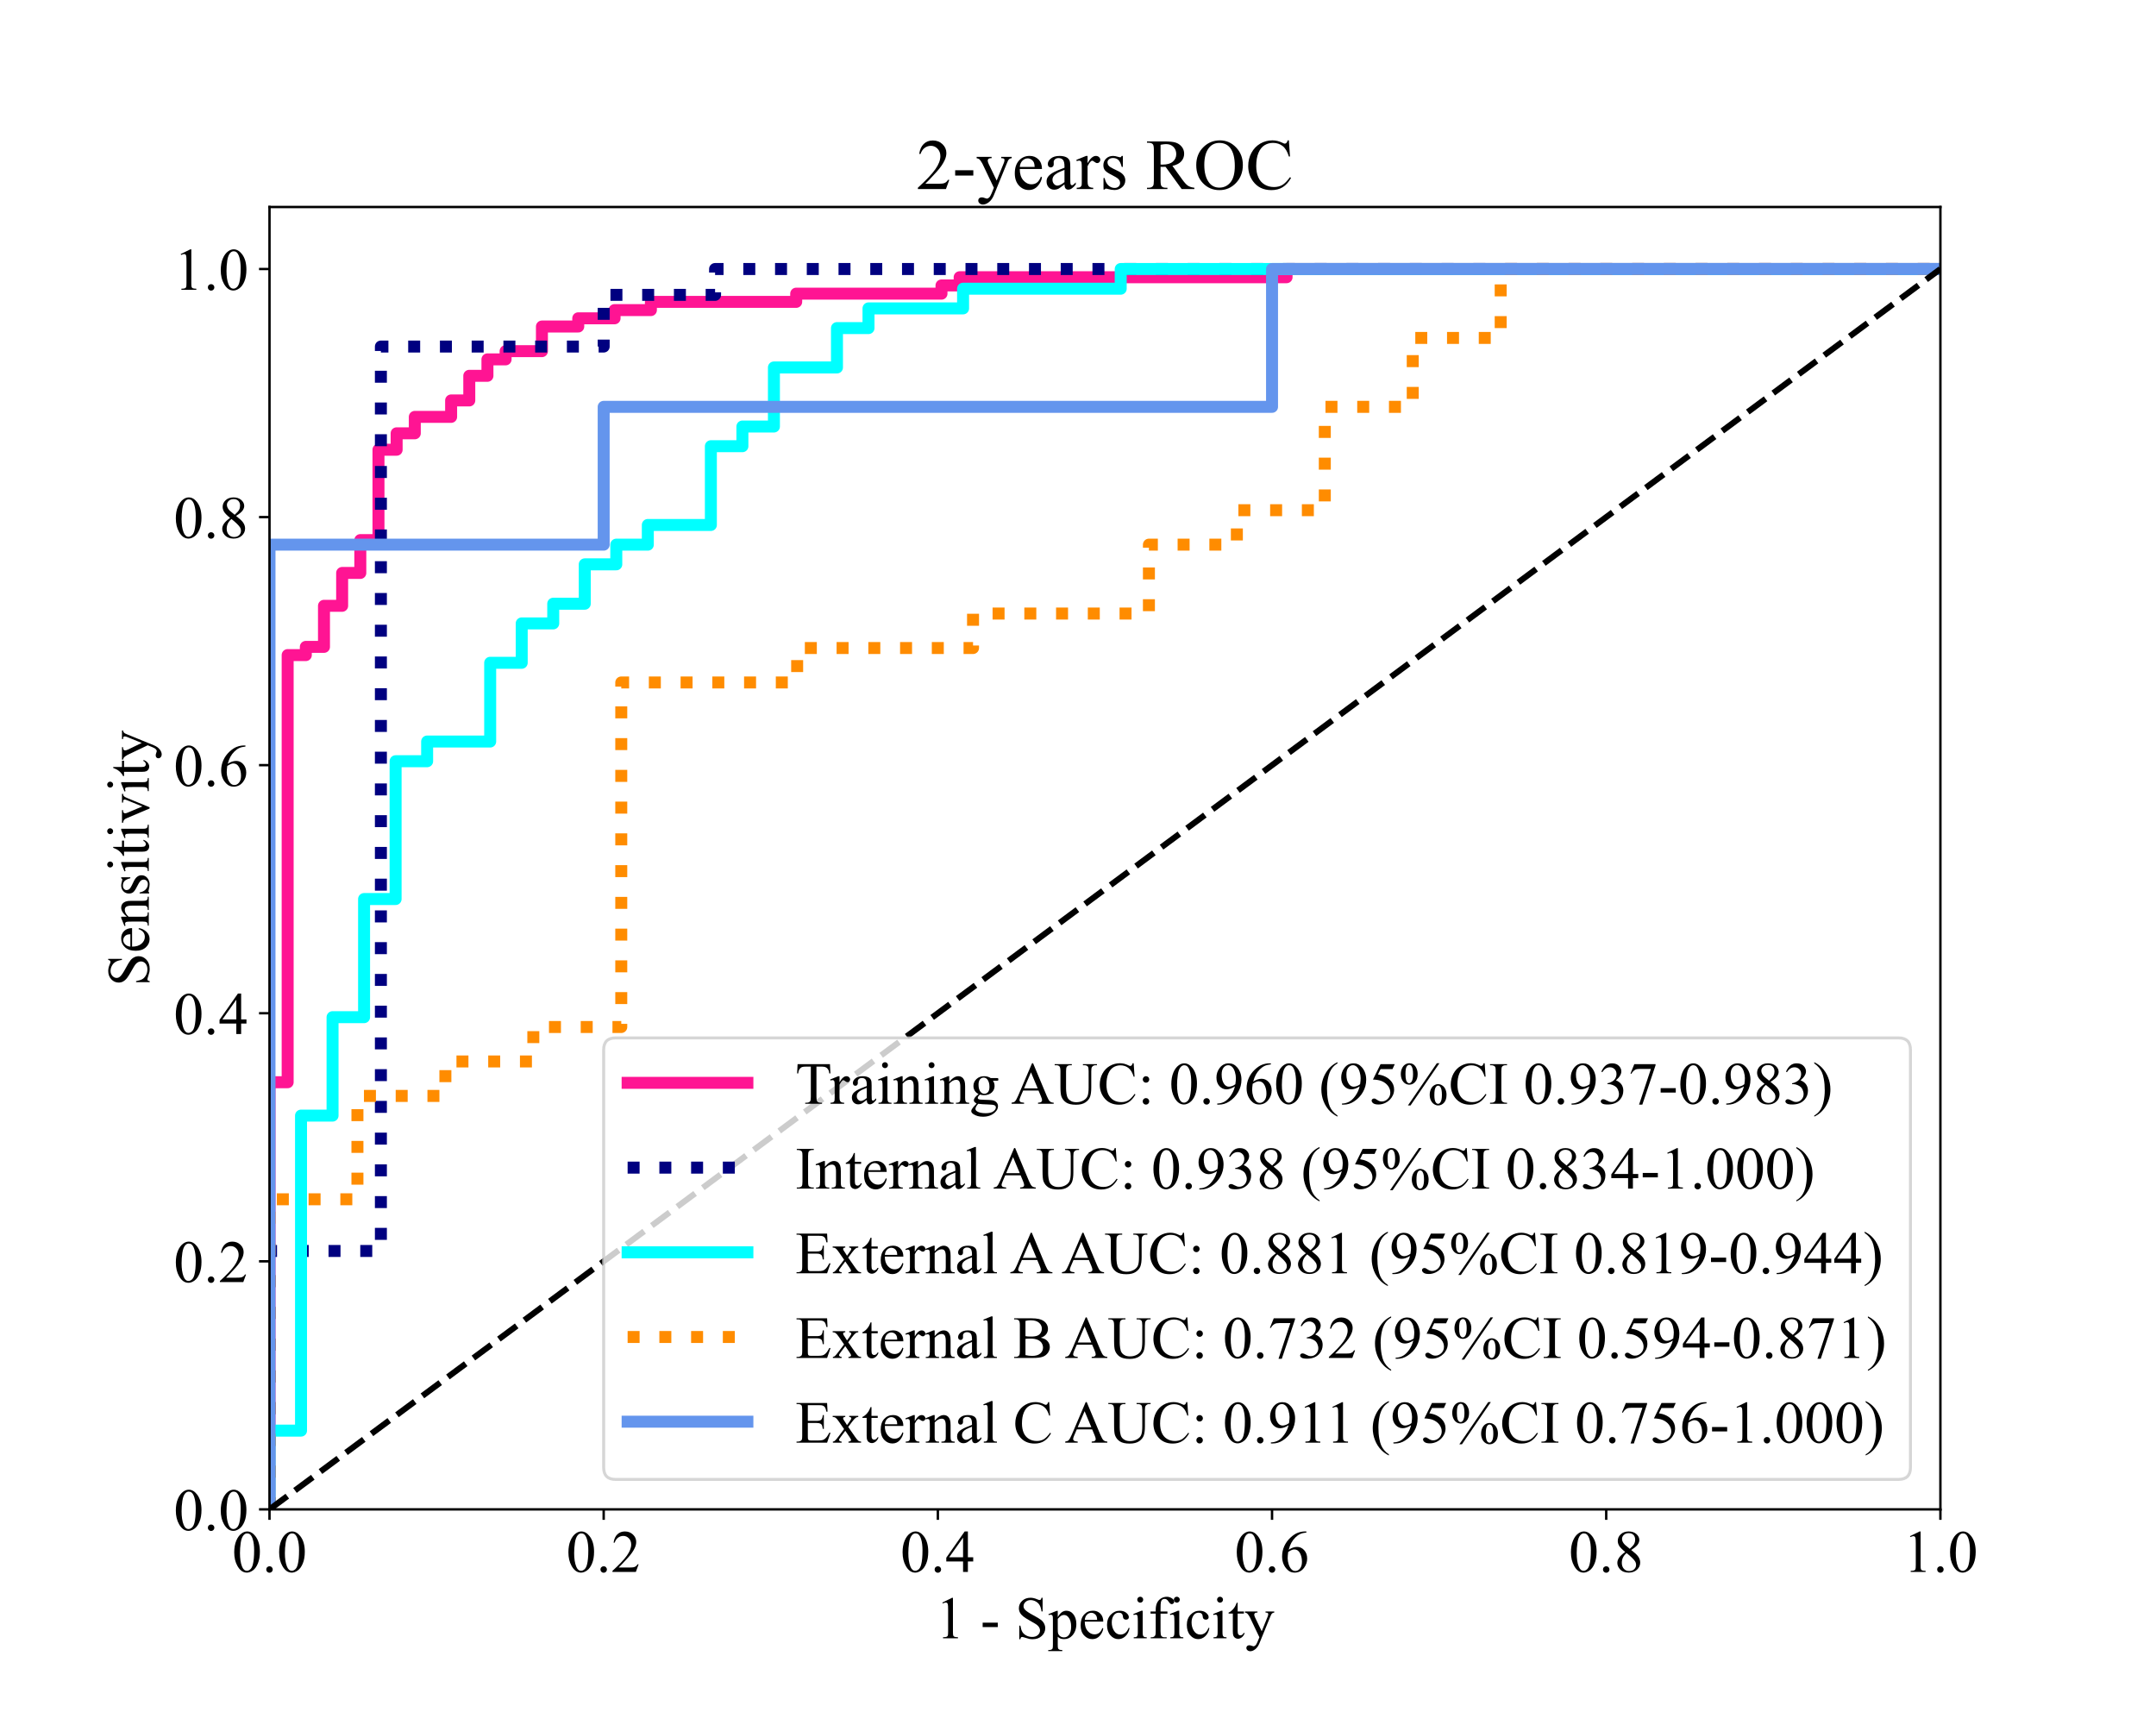 <?xml version="1.0" encoding="utf-8" standalone="no"?>
<!DOCTYPE svg PUBLIC "-//W3C//DTD SVG 1.1//EN"
  "http://www.w3.org/Graphics/SVG/1.1/DTD/svg11.dtd">
<!-- Created with matplotlib (https://matplotlib.org/) -->
<svg height="576pt" version="1.1" viewBox="0 0 720 576" width="720pt" xmlns="http://www.w3.org/2000/svg" xmlns:xlink="http://www.w3.org/1999/xlink">
 <defs>
  <style type="text/css">
*{stroke-linecap:butt;stroke-linejoin:round;}
  </style>
 </defs>
 <g id="figure_1">
  <g id="patch_1">
   <path d="M 0 576 
L 720 576 
L 720 0 
L 0 0 
z
" style="fill:#ffffff;"/>
  </g>
  <g id="axes_1">
   <g id="patch_2">
    <path d="M 90 504 
L 648 504 
L 648 69.12 
L 90 69.12 
z
" style="fill:#ffffff;"/>
   </g>
   <g id="matplotlib.axis_1">
    <g id="xtick_1">
     <g id="line2d_1">
      <defs>
       <path d="M 0 0 
L 0 3.5 
" id="mb5cdd3bfa0" style="stroke:#000000;stroke-width:0.8;"/>
      </defs>
      <g>
       <use style="stroke:#000000;stroke-width:0.8;" x="90" xlink:href="#mb5cdd3bfa0" y="504"/>
      </g>
     </g>
     <g id="text_1">
      <!-- 0.0 -->
      <defs>
       <path d="M 3.609 32.719 
Q 3.609 44.047 7.031 52.219 
Q 10.453 60.406 16.109 64.406 
Q 20.516 67.578 25.203 67.578 
Q 32.812 67.578 38.875 59.812 
Q 46.438 50.203 46.438 33.734 
Q 46.438 22.219 43.109 14.156 
Q 39.797 6.109 34.641 2.469 
Q 29.5 -1.172 24.703 -1.172 
Q 15.234 -1.172 8.938 10.016 
Q 3.609 19.438 3.609 32.719 
z
M 13.188 31.5 
Q 13.188 17.828 16.547 9.188 
Q 19.344 1.906 24.859 1.906 
Q 27.484 1.906 30.312 4.266 
Q 33.156 6.641 34.625 12.203 
Q 36.859 20.609 36.859 35.891 
Q 36.859 47.219 34.516 54.781 
Q 32.766 60.406 29.984 62.75 
Q 27.984 64.359 25.141 64.359 
Q 21.828 64.359 19.234 61.375 
Q 15.719 57.328 14.453 48.625 
Q 13.188 39.938 13.188 31.5 
z
" id="TimesNewRomanPSMT-48"/>
       <path d="M 12.5 9.469 
Q 14.797 9.469 16.359 7.875 
Q 17.922 6.297 17.922 4.047 
Q 17.922 1.812 16.328 0.219 
Q 14.75 -1.375 12.5 -1.375 
Q 10.25 -1.375 8.656 0.219 
Q 7.078 1.812 7.078 4.047 
Q 7.078 6.344 8.656 7.906 
Q 10.25 9.469 12.5 9.469 
z
" id="TimesNewRomanPSMT-46"/>
      </defs>
      <g transform="translate(77.5 524.888)scale(0.2 -0.2)">
       <use xlink:href="#TimesNewRomanPSMT-48"/>
       <use x="50" xlink:href="#TimesNewRomanPSMT-46"/>
       <use x="75" xlink:href="#TimesNewRomanPSMT-48"/>
      </g>
     </g>
    </g>
    <g id="xtick_2">
     <g id="line2d_2">
      <g>
       <use style="stroke:#000000;stroke-width:0.8;" x="201.6" xlink:href="#mb5cdd3bfa0" y="504"/>
      </g>
     </g>
     <g id="text_2">
      <!-- 0.2 -->
      <defs>
       <path d="M 45.844 12.75 
L 41.219 0 
L 2.156 0 
L 2.156 1.812 
Q 19.391 17.531 26.422 27.484 
Q 33.453 37.453 33.453 45.703 
Q 33.453 52 29.594 56.047 
Q 25.734 60.109 20.359 60.109 
Q 15.484 60.109 11.594 57.25 
Q 7.719 54.391 5.859 48.875 
L 4.047 48.875 
Q 5.281 57.906 10.328 62.734 
Q 15.375 67.578 22.953 67.578 
Q 31 67.578 36.391 62.406 
Q 41.797 57.234 41.797 50.203 
Q 41.797 45.172 39.453 40.141 
Q 35.844 32.234 27.734 23.391 
Q 15.578 10.109 12.547 7.375 
L 29.828 7.375 
Q 35.109 7.375 37.234 7.766 
Q 39.359 8.156 41.062 9.344 
Q 42.781 10.547 44.047 12.75 
z
" id="TimesNewRomanPSMT-50"/>
      </defs>
      <g transform="translate(189.1 524.888)scale(0.2 -0.2)">
       <use xlink:href="#TimesNewRomanPSMT-48"/>
       <use x="50" xlink:href="#TimesNewRomanPSMT-46"/>
       <use x="75" xlink:href="#TimesNewRomanPSMT-50"/>
      </g>
     </g>
    </g>
    <g id="xtick_3">
     <g id="line2d_3">
      <g>
       <use style="stroke:#000000;stroke-width:0.8;" x="313.2" xlink:href="#mb5cdd3bfa0" y="504"/>
      </g>
     </g>
     <g id="text_3">
      <!-- 0.4 -->
      <defs>
       <path d="M 46.531 24.422 
L 46.531 17.484 
L 37.641 17.484 
L 37.641 0 
L 29.594 0 
L 29.594 17.484 
L 1.562 17.484 
L 1.562 23.734 
L 32.281 67.578 
L 37.641 67.578 
L 37.641 24.422 
z
M 29.594 24.422 
L 29.594 57.281 
L 6.344 24.422 
z
" id="TimesNewRomanPSMT-52"/>
      </defs>
      <g transform="translate(300.7 524.888)scale(0.2 -0.2)">
       <use xlink:href="#TimesNewRomanPSMT-48"/>
       <use x="50" xlink:href="#TimesNewRomanPSMT-46"/>
       <use x="75" xlink:href="#TimesNewRomanPSMT-52"/>
      </g>
     </g>
    </g>
    <g id="xtick_4">
     <g id="line2d_4">
      <g>
       <use style="stroke:#000000;stroke-width:0.8;" x="424.8" xlink:href="#mb5cdd3bfa0" y="504"/>
      </g>
     </g>
     <g id="text_4">
      <!-- 0.6 -->
      <defs>
       <path d="M 44.828 67.578 
L 44.828 65.766 
Q 38.375 65.141 34.297 63.203 
Q 30.219 61.281 26.234 57.328 
Q 22.266 53.375 19.656 48.516 
Q 17.047 43.656 15.281 36.969 
Q 22.312 41.797 29.391 41.797 
Q 36.188 41.797 41.156 36.328 
Q 46.141 30.859 46.141 22.266 
Q 46.141 13.969 41.109 7.125 
Q 35.062 -1.172 25.094 -1.172 
Q 18.312 -1.172 13.578 3.328 
Q 4.297 12.062 4.297 25.984 
Q 4.297 34.859 7.859 42.859 
Q 11.422 50.875 18.031 57.078 
Q 24.656 63.281 30.703 65.422 
Q 36.766 67.578 42 67.578 
z
M 14.453 33.406 
Q 13.578 26.812 13.578 22.75 
Q 13.578 18.062 15.312 12.562 
Q 17.047 7.078 20.453 3.859 
Q 22.953 1.562 26.516 1.562 
Q 30.766 1.562 34.109 5.562 
Q 37.453 9.578 37.453 17 
Q 37.453 25.344 34.125 31.438 
Q 30.812 37.547 24.703 37.547 
Q 22.859 37.547 20.734 36.766 
Q 18.609 35.984 14.453 33.406 
z
" id="TimesNewRomanPSMT-54"/>
      </defs>
      <g transform="translate(412.3 524.888)scale(0.2 -0.2)">
       <use xlink:href="#TimesNewRomanPSMT-48"/>
       <use x="50" xlink:href="#TimesNewRomanPSMT-46"/>
       <use x="75" xlink:href="#TimesNewRomanPSMT-54"/>
      </g>
     </g>
    </g>
    <g id="xtick_5">
     <g id="line2d_5">
      <g>
       <use style="stroke:#000000;stroke-width:0.8;" x="536.4" xlink:href="#mb5cdd3bfa0" y="504"/>
      </g>
     </g>
     <g id="text_5">
      <!-- 0.8 -->
      <defs>
       <path d="M 19.188 33.344 
Q 11.328 39.797 9.047 43.703 
Q 6.781 47.609 6.781 51.812 
Q 6.781 58.25 11.766 62.906 
Q 16.75 67.578 25 67.578 
Q 33.016 67.578 37.891 63.234 
Q 42.781 58.891 42.781 53.328 
Q 42.781 49.609 40.141 45.75 
Q 37.5 41.891 29.156 36.672 
Q 37.75 30.031 40.531 26.219 
Q 44.234 21.234 44.234 15.719 
Q 44.234 8.734 38.906 3.781 
Q 33.594 -1.172 24.953 -1.172 
Q 15.531 -1.172 10.25 4.734 
Q 6.062 9.469 6.062 15.094 
Q 6.062 19.484 9.016 23.797 
Q 11.969 28.125 19.188 33.344 
z
M 26.859 38.578 
Q 32.719 43.844 34.281 46.891 
Q 35.844 49.953 35.844 53.812 
Q 35.844 58.938 32.953 61.844 
Q 30.078 64.75 25.094 64.75 
Q 20.125 64.75 17 61.859 
Q 13.875 58.984 13.875 55.125 
Q 13.875 52.594 15.156 50.047 
Q 16.453 47.516 18.844 45.219 
z
M 21.484 31.5 
Q 17.438 28.078 15.484 24.047 
Q 13.531 20.016 13.531 15.328 
Q 13.531 9.031 16.969 5.25 
Q 20.406 1.469 25.734 1.469 
Q 31 1.469 34.172 4.438 
Q 37.359 7.422 37.359 11.672 
Q 37.359 15.188 35.5 17.969 
Q 32.031 23.141 21.484 31.5 
z
" id="TimesNewRomanPSMT-56"/>
      </defs>
      <g transform="translate(523.9 524.888)scale(0.2 -0.2)">
       <use xlink:href="#TimesNewRomanPSMT-48"/>
       <use x="50" xlink:href="#TimesNewRomanPSMT-46"/>
       <use x="75" xlink:href="#TimesNewRomanPSMT-56"/>
      </g>
     </g>
    </g>
    <g id="xtick_6">
     <g id="line2d_6">
      <g>
       <use style="stroke:#000000;stroke-width:0.8;" x="648" xlink:href="#mb5cdd3bfa0" y="504"/>
      </g>
     </g>
     <g id="text_6">
      <!-- 1.0 -->
      <defs>
       <path d="M 11.719 59.719 
L 27.828 67.578 
L 29.438 67.578 
L 29.438 11.672 
Q 29.438 6.109 29.906 4.734 
Q 30.375 3.375 31.828 2.641 
Q 33.297 1.906 37.797 1.812 
L 37.797 0 
L 12.891 0 
L 12.891 1.812 
Q 17.578 1.906 18.938 2.609 
Q 20.312 3.328 20.844 4.516 
Q 21.391 5.719 21.391 11.672 
L 21.391 47.406 
Q 21.391 54.641 20.906 56.688 
Q 20.562 58.25 19.656 58.984 
Q 18.75 59.719 17.484 59.719 
Q 15.672 59.719 12.453 58.203 
z
" id="TimesNewRomanPSMT-49"/>
      </defs>
      <g transform="translate(635.5 524.888)scale(0.2 -0.2)">
       <use xlink:href="#TimesNewRomanPSMT-49"/>
       <use x="50" xlink:href="#TimesNewRomanPSMT-46"/>
       <use x="75" xlink:href="#TimesNewRomanPSMT-48"/>
      </g>
     </g>
    </g>
    <g id="text_7">
     <!-- 1 - Specificity -->
     <defs>
      <path id="TimesNewRomanPSMT-32"/>
      <path d="M 4.047 26.125 
L 29.297 26.125 
L 29.297 18.75 
L 4.047 18.75 
z
" id="TimesNewRomanPSMT-45"/>
      <path d="M 45.844 67.719 
L 45.844 44.828 
L 44.047 44.828 
Q 43.172 51.422 40.891 55.328 
Q 38.625 59.234 34.422 61.516 
Q 30.219 63.812 25.734 63.812 
Q 20.656 63.812 17.328 60.719 
Q 14.016 57.625 14.016 53.656 
Q 14.016 50.641 16.109 48.141 
Q 19.141 44.484 30.516 38.375 
Q 39.797 33.406 43.188 30.734 
Q 46.578 28.078 48.406 24.453 
Q 50.25 20.844 50.25 16.891 
Q 50.25 9.375 44.406 3.922 
Q 38.578 -1.516 29.391 -1.516 
Q 26.516 -1.516 23.969 -1.078 
Q 22.469 -0.828 17.703 0.703 
Q 12.938 2.25 11.672 2.25 
Q 10.453 2.25 9.734 1.516 
Q 9.031 0.781 8.688 -1.516 
L 6.891 -1.516 
L 6.891 21.188 
L 8.688 21.188 
Q 9.969 14.062 12.109 10.516 
Q 14.266 6.984 18.672 4.641 
Q 23.094 2.297 28.375 2.297 
Q 34.469 2.297 38 5.516 
Q 41.547 8.734 41.547 13.141 
Q 41.547 15.578 40.203 18.062 
Q 38.875 20.562 36.031 22.703 
Q 34.125 24.172 25.625 28.922 
Q 17.141 33.688 13.547 36.516 
Q 9.969 39.359 8.109 42.766 
Q 6.25 46.188 6.25 50.297 
Q 6.25 57.422 11.719 62.562 
Q 17.188 67.719 25.641 67.719 
Q 30.906 67.719 36.812 65.141 
Q 39.547 63.922 40.672 63.922 
Q 41.938 63.922 42.75 64.672 
Q 43.562 65.438 44.047 67.719 
z
" id="TimesNewRomanPSMT-83"/>
      <path d="M -0.094 40.281 
L 13.672 45.844 
L 15.531 45.844 
L 15.531 35.406 
Q 19 41.312 22.484 43.672 
Q 25.984 46.047 29.828 46.047 
Q 36.578 46.047 41.062 40.766 
Q 46.578 34.328 46.578 23.969 
Q 46.578 12.406 39.938 4.828 
Q 34.469 -1.375 26.172 -1.375 
Q 22.562 -1.375 19.922 -0.344 
Q 17.969 0.391 15.531 2.594 
L 15.531 -11.031 
Q 15.531 -15.625 16.094 -16.859 
Q 16.656 -18.109 18.047 -18.844 
Q 19.438 -19.578 23.094 -19.578 
L 23.094 -21.391 
L -0.344 -21.391 
L -0.344 -19.578 
L 0.875 -19.578 
Q 3.562 -19.625 5.469 -18.562 
Q 6.391 -18.016 6.906 -16.812 
Q 7.422 -15.625 7.422 -10.75 
L 7.422 31.547 
Q 7.422 35.891 7.031 37.062 
Q 6.641 38.234 5.781 38.812 
Q 4.938 39.406 3.469 39.406 
Q 2.297 39.406 0.484 38.719 
z
M 15.531 32.516 
L 15.531 15.828 
Q 15.531 10.406 15.969 8.688 
Q 16.656 5.859 19.312 3.703 
Q 21.969 1.562 26.031 1.562 
Q 30.906 1.562 33.938 5.375 
Q 37.891 10.359 37.891 19.391 
Q 37.891 29.641 33.406 35.156 
Q 30.281 38.969 25.984 38.969 
Q 23.641 38.969 21.344 37.797 
Q 19.578 36.922 15.531 32.516 
z
" id="TimesNewRomanPSMT-112"/>
      <path d="M 10.641 27.875 
Q 10.594 17.922 15.484 12.25 
Q 20.359 6.594 26.953 6.594 
Q 31.344 6.594 34.594 9 
Q 37.844 11.422 40.047 17.281 
L 41.547 16.312 
Q 40.531 9.625 35.594 4.125 
Q 30.672 -1.375 23.25 -1.375 
Q 15.188 -1.375 9.453 4.906 
Q 3.719 11.188 3.719 21.781 
Q 3.719 33.25 9.594 39.672 
Q 15.484 46.094 24.359 46.094 
Q 31.891 46.094 36.719 41.141 
Q 41.547 36.188 41.547 27.875 
z
M 10.641 30.719 
L 31.344 30.719 
Q 31.109 35.016 30.328 36.766 
Q 29.109 39.5 26.688 41.062 
Q 24.266 42.625 21.625 42.625 
Q 17.578 42.625 14.375 39.469 
Q 11.188 36.328 10.641 30.719 
z
" id="TimesNewRomanPSMT-101"/>
      <path d="M 41.109 17 
Q 39.312 8.156 34.031 3.391 
Q 28.766 -1.375 22.359 -1.375 
Q 14.75 -1.375 9.078 5.016 
Q 3.422 11.422 3.422 22.312 
Q 3.422 32.859 9.688 39.453 
Q 15.969 46.047 24.75 46.047 
Q 31.344 46.047 35.594 42.547 
Q 39.844 39.062 39.844 35.297 
Q 39.844 33.453 38.641 32.297 
Q 37.453 31.156 35.297 31.156 
Q 32.422 31.156 30.953 33.016 
Q 30.125 34.031 29.859 36.906 
Q 29.594 39.797 27.875 41.312 
Q 26.172 42.781 23.141 42.781 
Q 18.266 42.781 15.281 39.156 
Q 11.328 34.375 11.328 26.516 
Q 11.328 18.5 15.25 12.375 
Q 19.188 6.25 25.875 6.25 
Q 30.672 6.25 34.469 9.516 
Q 37.156 11.766 39.703 17.672 
z
" id="TimesNewRomanPSMT-99"/>
      <path d="M 14.5 69.438 
Q 16.547 69.438 17.984 67.984 
Q 19.438 66.547 19.438 64.5 
Q 19.438 62.453 17.984 60.984 
Q 16.547 59.516 14.5 59.516 
Q 12.453 59.516 10.984 60.984 
Q 9.516 62.453 9.516 64.5 
Q 9.516 66.547 10.953 67.984 
Q 12.406 69.438 14.5 69.438 
z
M 18.562 46.047 
L 18.562 10.109 
Q 18.562 5.906 19.172 4.516 
Q 19.781 3.125 20.969 2.438 
Q 22.172 1.766 25.344 1.766 
L 25.344 0 
L 3.609 0 
L 3.609 1.766 
Q 6.891 1.766 8 2.391 
Q 9.125 3.031 9.781 4.484 
Q 10.453 5.953 10.453 10.109 
L 10.453 27.344 
Q 10.453 34.625 10.016 36.766 
Q 9.672 38.328 8.938 38.938 
Q 8.203 39.547 6.938 39.547 
Q 5.562 39.547 3.609 38.812 
L 2.938 40.578 
L 16.406 46.047 
z
" id="TimesNewRomanPSMT-105"/>
      <path d="M 20.609 41.219 
L 20.609 11.812 
Q 20.609 5.562 21.969 3.906 
Q 23.781 1.766 26.812 1.766 
L 30.859 1.766 
L 30.859 0 
L 4.156 0 
L 4.156 1.766 
L 6.156 1.766 
Q 8.109 1.766 9.719 2.734 
Q 11.328 3.719 11.938 5.375 
Q 12.547 7.031 12.547 11.812 
L 12.547 41.219 
L 3.859 41.219 
L 3.859 44.734 
L 12.547 44.734 
L 12.547 47.656 
Q 12.547 54.344 14.688 58.984 
Q 16.844 63.625 21.266 66.484 
Q 25.688 69.344 31.203 69.344 
Q 36.328 69.344 40.625 66.016 
Q 43.453 63.812 43.453 61.078 
Q 43.453 59.625 42.188 58.328 
Q 40.922 57.031 39.453 57.031 
Q 38.328 57.031 37.078 57.828 
Q 35.844 58.641 34.031 61.297 
Q 32.234 63.969 30.719 64.891 
Q 29.203 65.828 27.344 65.828 
Q 25.094 65.828 23.531 64.625 
Q 21.969 63.422 21.281 60.906 
Q 20.609 58.406 20.609 47.953 
L 20.609 44.734 
L 32.125 44.734 
L 32.125 41.219 
z
" id="TimesNewRomanPSMT-102"/>
      <path d="M 16.109 59.422 
L 16.109 44.734 
L 26.562 44.734 
L 26.562 41.312 
L 16.109 41.312 
L 16.109 12.312 
Q 16.109 7.953 17.359 6.438 
Q 18.609 4.938 20.562 4.938 
Q 22.172 4.938 23.688 5.938 
Q 25.203 6.938 26.031 8.891 
L 27.938 8.891 
Q 26.219 4.109 23.094 1.688 
Q 19.969 -0.734 16.656 -0.734 
Q 14.406 -0.734 12.25 0.516 
Q 10.109 1.766 9.078 4.078 
Q 8.062 6.391 8.062 11.234 
L 8.062 41.312 
L 0.984 41.312 
L 0.984 42.922 
Q 3.656 44 6.469 46.562 
Q 9.281 49.125 11.469 52.641 
Q 12.594 54.5 14.594 59.422 
z
" id="TimesNewRomanPSMT-116"/>
      <path d="M 0.594 44.734 
L 21.438 44.734 
L 21.438 42.922 
L 20.406 42.922 
Q 18.219 42.922 17.109 41.969 
Q 16.016 41.016 16.016 39.594 
Q 16.016 37.703 17.625 34.328 
L 28.516 11.766 
L 38.531 36.469 
Q 39.359 38.484 39.359 40.438 
Q 39.359 41.312 39.016 41.75 
Q 38.625 42.281 37.797 42.594 
Q 36.969 42.922 34.859 42.922 
L 34.859 44.734 
L 49.422 44.734 
L 49.422 42.922 
Q 47.609 42.719 46.625 42.125 
Q 45.656 41.547 44.484 39.938 
Q 44.047 39.266 42.828 36.188 
L 24.609 -8.453 
Q 21.969 -14.938 17.688 -18.25 
Q 13.422 -21.578 9.469 -21.578 
Q 6.594 -21.578 4.734 -19.922 
Q 2.875 -18.266 2.875 -16.109 
Q 2.875 -14.062 4.219 -12.812 
Q 5.562 -11.578 7.906 -11.578 
Q 9.516 -11.578 12.312 -12.641 
Q 14.266 -13.375 14.75 -13.375 
Q 16.219 -13.375 17.938 -11.859 
Q 19.672 -10.359 21.438 -6 
L 24.609 1.766 
L 8.547 35.5 
Q 7.812 37.016 6.203 39.266 
Q 4.984 40.969 4.203 41.547 
Q 3.078 42.328 0.594 42.922 
z
" id="TimesNewRomanPSMT-121"/>
     </defs>
     <g transform="translate(312.35 547.053)scale(0.2 -0.2)">
      <use xlink:href="#TimesNewRomanPSMT-49"/>
      <use x="50" xlink:href="#TimesNewRomanPSMT-32"/>
      <use x="75" xlink:href="#TimesNewRomanPSMT-45"/>
      <use x="108.301" xlink:href="#TimesNewRomanPSMT-32"/>
      <use x="133.301" xlink:href="#TimesNewRomanPSMT-83"/>
      <use x="188.916" xlink:href="#TimesNewRomanPSMT-112"/>
      <use x="238.916" xlink:href="#TimesNewRomanPSMT-101"/>
      <use x="283.301" xlink:href="#TimesNewRomanPSMT-99"/>
      <use x="327.686" xlink:href="#TimesNewRomanPSMT-105"/>
      <use x="355.469" xlink:href="#TimesNewRomanPSMT-102"/>
      <use x="388.77" xlink:href="#TimesNewRomanPSMT-105"/>
      <use x="416.553" xlink:href="#TimesNewRomanPSMT-99"/>
      <use x="460.938" xlink:href="#TimesNewRomanPSMT-105"/>
      <use x="488.721" xlink:href="#TimesNewRomanPSMT-116"/>
      <use x="516.504" xlink:href="#TimesNewRomanPSMT-121"/>
     </g>
    </g>
   </g>
   <g id="matplotlib.axis_2">
    <g id="ytick_1">
     <g id="line2d_7">
      <defs>
       <path d="M 0 0 
L -3.5 0 
" id="mc21bb4d7e5" style="stroke:#000000;stroke-width:0.8;"/>
      </defs>
      <g>
       <use style="stroke:#000000;stroke-width:0.8;" x="90" xlink:href="#mc21bb4d7e5" y="504"/>
      </g>
     </g>
     <g id="text_8">
      <!-- 0.0 -->
      <g transform="translate(58 510.944)scale(0.2 -0.2)">
       <use xlink:href="#TimesNewRomanPSMT-48"/>
       <use x="50" xlink:href="#TimesNewRomanPSMT-46"/>
       <use x="75" xlink:href="#TimesNewRomanPSMT-48"/>
      </g>
     </g>
    </g>
    <g id="ytick_2">
     <g id="line2d_8">
      <g>
       <use style="stroke:#000000;stroke-width:0.8;" x="90" xlink:href="#mc21bb4d7e5" y="421.166"/>
      </g>
     </g>
     <g id="text_9">
      <!-- 0.2 -->
      <g transform="translate(58 428.109)scale(0.2 -0.2)">
       <use xlink:href="#TimesNewRomanPSMT-48"/>
       <use x="50" xlink:href="#TimesNewRomanPSMT-46"/>
       <use x="75" xlink:href="#TimesNewRomanPSMT-50"/>
      </g>
     </g>
    </g>
    <g id="ytick_3">
     <g id="line2d_9">
      <g>
       <use style="stroke:#000000;stroke-width:0.8;" x="90" xlink:href="#mc21bb4d7e5" y="338.331"/>
      </g>
     </g>
     <g id="text_10">
      <!-- 0.4 -->
      <g transform="translate(58 345.275)scale(0.2 -0.2)">
       <use xlink:href="#TimesNewRomanPSMT-48"/>
       <use x="50" xlink:href="#TimesNewRomanPSMT-46"/>
       <use x="75" xlink:href="#TimesNewRomanPSMT-52"/>
      </g>
     </g>
    </g>
    <g id="ytick_4">
     <g id="line2d_10">
      <g>
       <use style="stroke:#000000;stroke-width:0.8;" x="90" xlink:href="#mc21bb4d7e5" y="255.497"/>
      </g>
     </g>
     <g id="text_11">
      <!-- 0.6 -->
      <g transform="translate(58 262.441)scale(0.2 -0.2)">
       <use xlink:href="#TimesNewRomanPSMT-48"/>
       <use x="50" xlink:href="#TimesNewRomanPSMT-46"/>
       <use x="75" xlink:href="#TimesNewRomanPSMT-54"/>
      </g>
     </g>
    </g>
    <g id="ytick_5">
     <g id="line2d_11">
      <g>
       <use style="stroke:#000000;stroke-width:0.8;" x="90" xlink:href="#mc21bb4d7e5" y="172.663"/>
      </g>
     </g>
     <g id="text_12">
      <!-- 0.8 -->
      <g transform="translate(58 179.607)scale(0.2 -0.2)">
       <use xlink:href="#TimesNewRomanPSMT-48"/>
       <use x="50" xlink:href="#TimesNewRomanPSMT-46"/>
       <use x="75" xlink:href="#TimesNewRomanPSMT-56"/>
      </g>
     </g>
    </g>
    <g id="ytick_6">
     <g id="line2d_12">
      <g>
       <use style="stroke:#000000;stroke-width:0.8;" x="90" xlink:href="#mc21bb4d7e5" y="89.829"/>
      </g>
     </g>
     <g id="text_13">
      <!-- 1.0 -->
      <g transform="translate(58 96.772)scale(0.2 -0.2)">
       <use xlink:href="#TimesNewRomanPSMT-49"/>
       <use x="50" xlink:href="#TimesNewRomanPSMT-46"/>
       <use x="75" xlink:href="#TimesNewRomanPSMT-48"/>
      </g>
     </g>
    </g>
    <g id="text_14">
     <!-- Sensitivity -->
     <defs>
      <path d="M 16.156 36.578 
Q 24.031 46.047 31.156 46.047 
Q 34.812 46.047 37.453 44.219 
Q 40.094 42.391 41.656 38.188 
Q 42.719 35.25 42.719 29.203 
L 42.719 10.109 
Q 42.719 5.859 43.406 4.344 
Q 43.953 3.125 45.141 2.438 
Q 46.344 1.766 49.562 1.766 
L 49.562 0 
L 27.438 0 
L 27.438 1.766 
L 28.375 1.766 
Q 31.5 1.766 32.734 2.703 
Q 33.984 3.656 34.469 5.516 
Q 34.672 6.25 34.672 10.109 
L 34.672 28.422 
Q 34.672 34.516 33.078 37.281 
Q 31.5 40.047 27.734 40.047 
Q 21.922 40.047 16.156 33.688 
L 16.156 10.109 
Q 16.156 5.562 16.703 4.5 
Q 17.391 3.078 18.578 2.422 
Q 19.781 1.766 23.438 1.766 
L 23.438 0 
L 1.312 0 
L 1.312 1.766 
L 2.297 1.766 
Q 5.719 1.766 6.906 3.484 
Q 8.109 5.219 8.109 10.109 
L 8.109 26.703 
Q 8.109 34.766 7.734 36.516 
Q 7.375 38.281 6.609 38.906 
Q 5.859 39.547 4.594 39.547 
Q 3.219 39.547 1.312 38.812 
L 0.594 40.578 
L 14.062 46.047 
L 16.156 46.047 
z
" id="TimesNewRomanPSMT-110"/>
      <path d="M 32.031 46.047 
L 32.031 30.812 
L 30.422 30.812 
Q 28.562 37.984 25.656 40.578 
Q 22.75 43.172 18.266 43.172 
Q 14.844 43.172 12.734 41.359 
Q 10.641 39.547 10.641 37.359 
Q 10.641 34.625 12.203 32.672 
Q 13.719 30.672 18.359 28.422 
L 25.484 24.953 
Q 35.406 20.125 35.406 12.203 
Q 35.406 6.109 30.781 2.359 
Q 26.172 -1.375 20.453 -1.375 
Q 16.359 -1.375 11.078 0.094 
Q 9.469 0.594 8.453 0.594 
Q 7.328 0.594 6.688 -0.688 
L 5.078 -0.688 
L 5.078 15.281 
L 6.688 15.281 
Q 8.062 8.453 11.906 4.984 
Q 15.766 1.516 20.562 1.516 
Q 23.922 1.516 26.047 3.484 
Q 28.172 5.469 28.172 8.25 
Q 28.172 11.625 25.797 13.922 
Q 23.438 16.219 16.359 19.734 
Q 9.281 23.25 7.078 26.078 
Q 4.891 28.859 4.891 33.109 
Q 4.891 38.625 8.672 42.328 
Q 12.453 46.047 18.453 46.047 
Q 21.094 46.047 24.859 44.922 
Q 27.344 44.188 28.172 44.188 
Q 28.953 44.188 29.391 44.531 
Q 29.828 44.875 30.422 46.047 
z
" id="TimesNewRomanPSMT-115"/>
      <path d="M 0.828 44.734 
L 21.875 44.734 
L 21.875 42.922 
L 20.516 42.922 
Q 18.609 42.922 17.609 41.984 
Q 16.609 41.062 16.609 39.5 
Q 16.609 37.797 17.625 35.453 
L 28.031 10.75 
L 38.484 36.375 
Q 39.594 39.109 39.594 40.531 
Q 39.594 41.219 39.203 41.656 
Q 38.672 42.391 37.844 42.656 
Q 37.016 42.922 34.469 42.922 
L 34.469 44.734 
L 49.078 44.734 
L 49.078 42.922 
Q 46.531 42.719 45.562 41.891 
Q 43.844 40.438 42.484 37.016 
L 26.609 -1.375 
L 24.609 -1.375 
L 8.641 36.375 
Q 7.562 39.016 6.578 40.156 
Q 5.609 41.312 4.109 42.094 
Q 3.266 42.531 0.828 42.922 
z
" id="TimesNewRomanPSMT-118"/>
     </defs>
     <g transform="translate(49.684 329.343)rotate(-90)scale(0.2 -0.2)">
      <use xlink:href="#TimesNewRomanPSMT-83"/>
      <use x="55.615" xlink:href="#TimesNewRomanPSMT-101"/>
      <use x="100" xlink:href="#TimesNewRomanPSMT-110"/>
      <use x="150" xlink:href="#TimesNewRomanPSMT-115"/>
      <use x="188.916" xlink:href="#TimesNewRomanPSMT-105"/>
      <use x="216.699" xlink:href="#TimesNewRomanPSMT-116"/>
      <use x="244.482" xlink:href="#TimesNewRomanPSMT-105"/>
      <use x="272.266" xlink:href="#TimesNewRomanPSMT-118"/>
      <use x="322.266" xlink:href="#TimesNewRomanPSMT-105"/>
      <use x="350.049" xlink:href="#TimesNewRomanPSMT-116"/>
      <use x="377.832" xlink:href="#TimesNewRomanPSMT-121"/>
     </g>
    </g>
   </g>
   <g id="line2d_13">
    <path clip-path="url(#p989766dda6)" d="M 90 504 
L 90 501.257 
L 90 361.371 
L 96.065 361.371 
L 96.065 218.743 
L 102.13 218.743 
L 102.13 216 
L 108.196 216 
L 108.196 202.286 
L 114.261 202.286 
L 114.261 191.314 
L 120.326 191.314 
L 120.326 180.343 
L 126.391 180.343 
L 126.391 150.171 
L 132.457 150.171 
L 132.457 144.686 
L 138.522 144.686 
L 138.522 139.2 
L 150.652 139.2 
L 150.652 133.714 
L 156.717 133.714 
L 156.717 125.486 
L 162.783 125.486 
L 162.783 120 
L 168.848 120 
L 168.848 117.257 
L 180.978 117.257 
L 180.978 109.029 
L 193.109 109.029 
L 193.109 106.286 
L 205.239 106.286 
L 205.239 103.543 
L 217.37 103.543 
L 217.37 100.8 
L 265.891 100.8 
L 265.891 98.057 
L 314.413 98.057 
L 314.413 95.314 
L 320.478 95.314 
L 320.478 92.571 
L 429.652 92.571 
L 429.652 89.829 
L 648 89.829 
" style="fill:none;stroke:#ff1493;stroke-linecap:square;stroke-width:4;"/>
   </g>
   <g id="line2d_14">
    <path clip-path="url(#p989766dda6)" d="M 90 504 
L 90 495.371 
L 90 417.714 
L 127.2 417.714 
L 127.2 115.714 
L 201.6 115.714 
L 201.6 98.457 
L 238.8 98.457 
L 238.8 89.829 
L 648 89.829 
" style="fill:none;stroke:#000080;stroke-dasharray:4,6.6;stroke-dashoffset:0;stroke-width:4;"/>
   </g>
   <g id="line2d_15">
    <path clip-path="url(#p989766dda6)" d="M 90 504 
L 90 497.426 
L 90 477.703 
L 100.528 477.703 
L 100.528 372.517 
L 111.057 372.517 
L 111.057 339.646 
L 121.585 339.646 
L 121.585 300.201 
L 132.113 300.201 
L 132.113 254.182 
L 142.642 254.182 
L 142.642 247.608 
L 163.698 247.608 
L 163.698 221.312 
L 174.226 221.312 
L 174.226 208.163 
L 184.755 208.163 
L 184.755 201.589 
L 195.283 201.589 
L 195.283 188.441 
L 205.811 188.441 
L 205.811 181.867 
L 216.34 181.867 
L 216.34 175.293 
L 237.396 175.293 
L 237.396 148.996 
L 247.925 148.996 
L 247.925 142.422 
L 258.453 142.422 
L 258.453 122.699 
L 279.509 122.699 
L 279.509 109.551 
L 290.038 109.551 
L 290.038 102.977 
L 321.623 102.977 
L 321.623 96.403 
L 374.264 96.403 
L 374.264 89.829 
L 648 89.829 
" style="fill:none;stroke:#00ffff;stroke-linecap:square;stroke-width:4;"/>
   </g>
   <g id="line2d_16">
    <path clip-path="url(#p989766dda6)" d="M 90 504 
L 90 492.495 
L 90 400.457 
L 119.368 400.457 
L 119.368 365.943 
L 148.737 365.943 
L 148.737 354.438 
L 178.105 354.438 
L 178.105 342.933 
L 207.474 342.933 
L 207.474 227.886 
L 266.211 227.886 
L 266.211 216.381 
L 324.947 216.381 
L 324.947 204.876 
L 383.684 204.876 
L 383.684 181.867 
L 413.053 181.867 
L 413.053 170.362 
L 442.421 170.362 
L 442.421 135.848 
L 471.789 135.848 
L 471.789 112.838 
L 501.158 112.838 
L 501.158 89.829 
L 648 89.829 
" style="fill:none;stroke:#ff8c00;stroke-dasharray:4,6.6;stroke-dashoffset:0;stroke-width:4;"/>
   </g>
   <g id="line2d_17">
    <path clip-path="url(#p989766dda6)" d="M 90 504 
L 90 457.981 
L 90 181.867 
L 201.6 181.867 
L 201.6 135.848 
L 424.8 135.848 
L 424.8 89.829 
L 648 89.829 
" style="fill:none;stroke:#6495ed;stroke-linecap:square;stroke-width:4;"/>
   </g>
   <g id="line2d_18">
    <path clip-path="url(#p989766dda6)" d="M 90 504 
L 648 89.829 
" style="fill:none;stroke:#000000;stroke-dasharray:7.4,3.2;stroke-dashoffset:0;stroke-width:2;"/>
   </g>
   <g id="patch_3">
    <path d="M 90 504 
L 90 69.12 
" style="fill:none;stroke:#000000;stroke-linecap:square;stroke-linejoin:miter;stroke-width:0.8;"/>
   </g>
   <g id="patch_4">
    <path d="M 648 504 
L 648 69.12 
" style="fill:none;stroke:#000000;stroke-linecap:square;stroke-linejoin:miter;stroke-width:0.8;"/>
   </g>
   <g id="patch_5">
    <path d="M 90 504 
L 648 504 
" style="fill:none;stroke:#000000;stroke-linecap:square;stroke-linejoin:miter;stroke-width:0.8;"/>
   </g>
   <g id="patch_6">
    <path d="M 90 69.12 
L 648 69.12 
" style="fill:none;stroke:#000000;stroke-linecap:square;stroke-linejoin:miter;stroke-width:0.8;"/>
   </g>
   <g id="text_15">
    <!-- 2-years ROC -->
    <defs>
     <path d="M 28.469 6.453 
Q 21.578 1.125 19.828 0.297 
Q 17.188 -0.922 14.203 -0.922 
Q 9.578 -0.922 6.562 2.25 
Q 3.562 5.422 3.562 10.594 
Q 3.562 13.875 5.031 16.266 
Q 7.031 19.578 11.984 22.5 
Q 16.938 25.438 28.469 29.641 
L 28.469 31.391 
Q 28.469 38.094 26.344 40.578 
Q 24.219 43.062 20.172 43.062 
Q 17.094 43.062 15.281 41.406 
Q 13.422 39.75 13.422 37.594 
L 13.531 34.766 
Q 13.531 32.516 12.375 31.297 
Q 11.234 30.078 9.375 30.078 
Q 7.562 30.078 6.422 31.344 
Q 5.281 32.625 5.281 34.812 
Q 5.281 39.016 9.578 42.531 
Q 13.875 46.047 21.625 46.047 
Q 27.594 46.047 31.391 44.047 
Q 34.281 42.531 35.641 39.312 
Q 36.531 37.203 36.531 30.719 
L 36.531 15.531 
Q 36.531 9.125 36.766 7.688 
Q 37.016 6.25 37.578 5.766 
Q 38.141 5.281 38.875 5.281 
Q 39.656 5.281 40.234 5.609 
Q 41.266 6.25 44.188 9.188 
L 44.188 6.453 
Q 38.719 -0.875 33.734 -0.875 
Q 31.344 -0.875 29.922 0.781 
Q 28.516 2.438 28.469 6.453 
z
M 28.469 9.625 
L 28.469 26.656 
Q 21.094 23.734 18.953 22.516 
Q 15.094 20.359 13.422 18.016 
Q 11.766 15.672 11.766 12.891 
Q 11.766 9.375 13.859 7.047 
Q 15.969 4.734 18.703 4.734 
Q 22.406 4.734 28.469 9.625 
z
" id="TimesNewRomanPSMT-97"/>
     <path d="M 16.219 46.047 
L 16.219 35.984 
Q 21.828 46.047 27.734 46.047 
Q 30.422 46.047 32.172 44.406 
Q 33.938 42.781 33.938 40.625 
Q 33.938 38.719 32.656 37.391 
Q 31.391 36.078 29.641 36.078 
Q 27.938 36.078 25.812 37.766 
Q 23.688 39.453 22.656 39.453 
Q 21.781 39.453 20.75 38.484 
Q 18.562 36.469 16.219 31.891 
L 16.219 10.453 
Q 16.219 6.734 17.141 4.828 
Q 17.781 3.516 19.391 2.641 
Q 21 1.766 24.031 1.766 
L 24.031 0 
L 1.125 0 
L 1.125 1.766 
Q 4.547 1.766 6.203 2.828 
Q 7.422 3.609 7.906 5.328 
Q 8.156 6.156 8.156 10.062 
L 8.156 27.391 
Q 8.156 35.203 7.828 36.688 
Q 7.516 38.188 6.656 38.859 
Q 5.812 39.547 4.547 39.547 
Q 3.031 39.547 1.125 38.812 
L 0.641 40.578 
L 14.156 46.047 
z
" id="TimesNewRomanPSMT-114"/>
     <path d="M 67.578 0 
L 49.906 0 
L 27.484 30.953 
Q 25 30.859 23.438 30.859 
Q 22.797 30.859 22.062 30.875 
Q 21.344 30.906 20.562 30.953 
L 20.562 11.719 
Q 20.562 5.469 21.922 3.953 
Q 23.781 1.812 27.484 1.812 
L 30.078 1.812 
L 30.078 0 
L 1.703 0 
L 1.703 1.812 
L 4.203 1.812 
Q 8.406 1.812 10.203 4.547 
Q 11.234 6.062 11.234 11.719 
L 11.234 54.5 
Q 11.234 60.75 9.859 62.25 
Q 7.953 64.406 4.203 64.406 
L 1.703 64.406 
L 1.703 66.219 
L 25.828 66.219 
Q 36.375 66.219 41.375 64.672 
Q 46.391 63.141 49.875 59.016 
Q 53.375 54.891 53.375 49.172 
Q 53.375 43.062 49.391 38.562 
Q 45.406 34.078 37.062 32.234 
L 50.734 13.234 
Q 55.422 6.688 58.781 4.531 
Q 62.156 2.391 67.578 1.812 
z
M 20.562 34.031 
Q 21.484 34.031 22.172 34 
Q 22.859 33.984 23.297 33.984 
Q 32.766 33.984 37.578 38.078 
Q 42.391 42.188 42.391 48.531 
Q 42.391 54.734 38.5 58.609 
Q 34.625 62.5 28.219 62.5 
Q 25.391 62.5 20.562 61.578 
z
" id="TimesNewRomanPSMT-82"/>
     <path d="M 36.578 67.719 
Q 49.469 67.719 58.906 57.922 
Q 68.359 48.141 68.359 33.5 
Q 68.359 18.406 58.828 8.438 
Q 49.312 -1.516 35.797 -1.516 
Q 22.125 -1.516 12.812 8.203 
Q 3.516 17.922 3.516 33.344 
Q 3.516 49.125 14.266 59.078 
Q 23.578 67.719 36.578 67.719 
z
M 35.641 64.156 
Q 26.766 64.156 21.391 57.562 
Q 14.703 49.359 14.703 33.547 
Q 14.703 17.328 21.625 8.594 
Q 26.953 1.953 35.688 1.953 
Q 45.016 1.953 51.094 9.219 
Q 57.172 16.5 57.172 32.172 
Q 57.172 49.172 50.484 57.516 
Q 45.125 64.156 35.641 64.156 
z
" id="TimesNewRomanPSMT-79"/>
     <path d="M 60.203 67.719 
L 61.719 45.219 
L 60.203 45.219 
Q 57.172 55.328 51.562 59.766 
Q 45.953 64.203 38.094 64.203 
Q 31.5 64.203 26.172 60.859 
Q 20.844 57.516 17.797 50.188 
Q 14.75 42.875 14.75 31.984 
Q 14.75 23 17.625 16.406 
Q 20.516 9.812 26.297 6.297 
Q 32.078 2.781 39.5 2.781 
Q 45.953 2.781 50.875 5.531 
Q 55.812 8.297 61.719 16.5 
L 63.234 15.531 
Q 58.25 6.688 51.609 2.578 
Q 44.969 -1.516 35.844 -1.516 
Q 19.391 -1.516 10.359 10.688 
Q 3.609 19.781 3.609 32.078 
Q 3.609 42 8.047 50.297 
Q 12.5 58.594 20.281 63.156 
Q 28.078 67.719 37.312 67.719 
Q 44.484 67.719 51.469 64.203 
Q 53.516 63.141 54.391 63.141 
Q 55.719 63.141 56.688 64.062 
Q 57.953 65.375 58.5 67.719 
z
" id="TimesNewRomanPSMT-67"/>
    </defs>
    <g transform="translate(306.009 63.12)scale(0.24 -0.24)">
     <use xlink:href="#TimesNewRomanPSMT-50"/>
     <use x="50" xlink:href="#TimesNewRomanPSMT-45"/>
     <use x="83.301" xlink:href="#TimesNewRomanPSMT-121"/>
     <use x="133.301" xlink:href="#TimesNewRomanPSMT-101"/>
     <use x="177.686" xlink:href="#TimesNewRomanPSMT-97"/>
     <use x="222.07" xlink:href="#TimesNewRomanPSMT-114"/>
     <use x="255.371" xlink:href="#TimesNewRomanPSMT-115"/>
     <use x="294.287" xlink:href="#TimesNewRomanPSMT-32"/>
     <use x="319.287" xlink:href="#TimesNewRomanPSMT-82"/>
     <use x="385.986" xlink:href="#TimesNewRomanPSMT-79"/>
     <use x="458.203" xlink:href="#TimesNewRomanPSMT-67"/>
    </g>
   </g>
   <g id="legend_1">
    <g id="patch_7">
     <path d="M 205.594 494 
L 634 494 
Q 638 494 638 490 
L 638 350.572 
Q 638 346.572 634 346.572 
L 205.594 346.572 
Q 201.594 346.572 201.594 350.572 
L 201.594 490 
Q 201.594 494 205.594 494 
z
" style="fill:#ffffff;opacity:0.8;stroke:#cccccc;stroke-linejoin:miter;"/>
    </g>
    <g id="line2d_19">
     <path d="M 209.594 361.572 
L 249.594 361.572 
" style="fill:none;stroke:#ff1493;stroke-linecap:square;stroke-width:4;"/>
    </g>
    <g id="line2d_20"/>
    <g id="text_16">
     <!-- Training AUC: 0.960 (95%CI 0.937-0.983) -->
     <defs>
      <path d="M 57.859 66.219 
L 58.594 50.688 
L 56.734 50.688 
Q 56.203 54.781 55.281 56.547 
Q 53.766 59.375 51.25 60.719 
Q 48.734 62.062 44.625 62.062 
L 35.297 62.062 
L 35.297 11.469 
Q 35.297 5.375 36.625 3.859 
Q 38.484 1.812 42.328 1.812 
L 44.625 1.812 
L 44.625 0 
L 16.547 0 
L 16.547 1.812 
L 18.891 1.812 
Q 23.094 1.812 24.859 4.344 
Q 25.922 5.906 25.922 11.469 
L 25.922 62.062 
L 17.969 62.062 
Q 13.328 62.062 11.375 61.375 
Q 8.844 60.453 7.031 57.812 
Q 5.219 55.172 4.891 50.688 
L 3.031 50.688 
L 3.812 66.219 
z
" id="TimesNewRomanPSMT-84"/>
      <path d="M 15.094 16.312 
Q 10.984 18.312 8.781 21.891 
Q 6.594 25.484 6.594 29.828 
Q 6.594 36.469 11.594 41.25 
Q 16.609 46.047 24.422 46.047 
Q 30.812 46.047 35.5 42.922 
L 44.969 42.922 
Q 47.078 42.922 47.406 42.797 
Q 47.75 42.672 47.906 42.391 
Q 48.188 41.938 48.188 40.828 
Q 48.188 39.547 47.953 39.062 
Q 47.797 38.812 47.438 38.672 
Q 47.078 38.531 44.969 38.531 
L 39.156 38.531 
Q 41.891 35.016 41.891 29.547 
Q 41.891 23.297 37.109 18.844 
Q 32.328 14.406 24.266 14.406 
Q 20.953 14.406 17.484 15.375 
Q 15.328 13.531 14.562 12.141 
Q 13.812 10.75 13.812 9.766 
Q 13.812 8.938 14.625 8.156 
Q 15.438 7.375 17.781 7.031 
Q 19.141 6.844 24.609 6.688 
Q 34.672 6.453 37.641 6 
Q 42.188 5.375 44.891 2.641 
Q 47.609 -0.094 47.609 -4.109 
Q 47.609 -9.625 42.438 -14.453 
Q 34.812 -21.578 22.562 -21.578 
Q 13.141 -21.578 6.641 -17.328 
Q 2.984 -14.891 2.984 -12.25 
Q 2.984 -11.078 3.516 -9.906 
Q 4.344 -8.109 6.938 -4.891 
Q 7.281 -4.438 11.922 0.391 
Q 9.375 1.906 8.328 3.094 
Q 7.281 4.297 7.281 5.812 
Q 7.281 7.516 8.672 9.812 
Q 10.062 12.109 15.094 16.312 
z
M 23.578 43.703 
Q 19.969 43.703 17.531 40.812 
Q 15.094 37.938 15.094 31.984 
Q 15.094 24.266 18.406 20.016 
Q 20.953 16.797 24.859 16.797 
Q 28.562 16.797 30.953 19.578 
Q 33.344 22.359 33.344 28.328 
Q 33.344 36.078 29.984 40.484 
Q 27.484 43.703 23.578 43.703 
z
M 14.594 0 
Q 12.312 -2.484 11.141 -4.625 
Q 9.969 -6.781 9.969 -8.594 
Q 9.969 -10.938 12.797 -12.703 
Q 17.672 -15.719 26.906 -15.719 
Q 35.688 -15.719 39.859 -12.609 
Q 44.047 -9.516 44.047 -6 
Q 44.047 -3.469 41.547 -2.391 
Q 39.016 -1.312 31.5 -1.125 
Q 20.516 -0.828 14.594 0 
z
" id="TimesNewRomanPSMT-103"/>
      <path d="M 45.75 22.172 
L 20.125 22.172 
L 15.625 11.719 
Q 13.969 7.859 13.969 5.953 
Q 13.969 4.438 15.406 3.297 
Q 16.844 2.156 21.625 1.812 
L 21.625 0 
L 0.781 0 
L 0.781 1.812 
Q 4.938 2.547 6.156 3.719 
Q 8.641 6.062 11.672 13.234 
L 34.969 67.719 
L 36.672 67.719 
L 59.719 12.641 
Q 62.5 6 64.766 4.016 
Q 67.047 2.047 71.094 1.812 
L 71.094 0 
L 44.969 0 
L 44.969 1.812 
Q 48.922 2 50.312 3.125 
Q 51.703 4.25 51.703 5.859 
Q 51.703 8.016 49.75 12.641 
z
M 44.391 25.781 
L 33.156 52.547 
L 21.625 25.781 
z
" id="TimesNewRomanPSMT-65"/>
      <path d="M 47.703 64.406 
L 47.703 66.219 
L 71.141 66.219 
L 71.141 64.406 
L 68.656 64.406 
Q 64.75 64.406 62.641 61.141 
Q 61.625 59.625 61.625 54.109 
L 61.625 27.25 
Q 61.625 17.281 59.641 11.781 
Q 57.672 6.297 51.875 2.359 
Q 46.094 -1.562 36.141 -1.562 
Q 25.297 -1.562 19.672 2.188 
Q 14.062 5.953 11.719 12.312 
Q 10.156 16.656 10.156 28.609 
L 10.156 54.5 
Q 10.156 60.594 8.469 62.5 
Q 6.781 64.406 3.031 64.406 
L 0.531 64.406 
L 0.531 66.219 
L 29.156 66.219 
L 29.156 64.406 
L 26.609 64.406 
Q 22.516 64.406 20.75 61.812 
Q 19.531 60.062 19.531 54.5 
L 19.531 25.641 
Q 19.531 21.781 20.234 16.797 
Q 20.953 11.812 22.797 9.031 
Q 24.656 6.25 28.141 4.438 
Q 31.641 2.641 36.719 2.641 
Q 43.219 2.641 48.344 5.469 
Q 53.469 8.297 55.344 12.719 
Q 57.234 17.141 57.234 27.688 
L 57.234 54.5 
Q 57.234 60.688 55.859 62.25 
Q 53.953 64.406 50.203 64.406 
z
" id="TimesNewRomanPSMT-85"/>
      <path d="M 14.109 46.094 
Q 16.359 46.094 17.938 44.5 
Q 19.531 42.922 19.531 40.672 
Q 19.531 38.422 17.938 36.828 
Q 16.359 35.25 14.109 35.25 
Q 11.859 35.25 10.266 36.828 
Q 8.688 38.422 8.688 40.672 
Q 8.688 42.922 10.266 44.5 
Q 11.859 46.094 14.109 46.094 
z
M 14.016 9.516 
Q 16.312 9.516 17.891 7.906 
Q 19.484 6.297 19.484 4.047 
Q 19.484 1.812 17.875 0.219 
Q 16.266 -1.375 14.016 -1.375 
Q 11.766 -1.375 10.172 0.219 
Q 8.594 1.812 8.594 4.047 
Q 8.594 6.297 10.172 7.906 
Q 11.766 9.516 14.016 9.516 
z
" id="TimesNewRomanPSMT-58"/>
      <path d="M 5.281 -1.375 
L 5.281 0.438 
Q 11.625 0.531 17.094 3.391 
Q 22.562 6.25 27.656 13.375 
Q 32.766 20.516 34.766 29.047 
Q 27.094 24.125 20.906 24.125 
Q 13.922 24.125 8.938 29.516 
Q 3.953 34.906 3.953 43.844 
Q 3.953 52.547 8.938 59.328 
Q 14.938 67.578 24.609 67.578 
Q 32.766 67.578 38.578 60.844 
Q 45.703 52.484 45.703 40.234 
Q 45.703 29.203 40.281 19.656 
Q 34.859 10.109 25.203 3.812 
Q 17.328 -1.375 8.062 -1.375 
z
M 35.547 32.672 
Q 36.422 39.016 36.422 42.828 
Q 36.422 47.562 34.812 53.047 
Q 33.203 58.547 30.25 61.469 
Q 27.297 64.406 23.531 64.406 
Q 19.188 64.406 15.906 60.5 
Q 12.641 56.594 12.641 48.875 
Q 12.641 38.578 17 32.766 
Q 20.172 28.562 24.812 28.562 
Q 27.047 28.562 30.125 29.641 
Q 33.203 30.719 35.547 32.672 
z
" id="TimesNewRomanPSMT-57"/>
      <path d="M 31.062 -19.578 
L 31.062 -21.391 
Q 23.688 -17.672 18.75 -12.703 
Q 11.719 -5.609 7.906 4 
Q 4.109 13.625 4.109 23.969 
Q 4.109 39.109 11.578 51.578 
Q 19.047 64.062 31.062 69.438 
L 31.062 67.391 
Q 25.047 64.062 21.188 58.297 
Q 17.328 52.547 15.422 43.703 
Q 13.531 34.859 13.531 25.25 
Q 13.531 14.797 15.141 6.25 
Q 16.406 -0.484 18.203 -4.562 
Q 20.016 -8.641 23.062 -12.391 
Q 26.125 -16.156 31.062 -19.578 
z
" id="TimesNewRomanPSMT-40"/>
      <path d="M 43.406 66.219 
L 39.594 57.906 
L 19.672 57.906 
L 15.328 49.031 
Q 28.266 47.125 35.844 39.406 
Q 42.328 32.766 42.328 23.781 
Q 42.328 18.562 40.203 14.109 
Q 38.094 9.672 34.859 6.547 
Q 31.641 3.422 27.688 1.516 
Q 22.078 -1.172 16.156 -1.172 
Q 10.203 -1.172 7.484 0.844 
Q 4.781 2.875 4.781 5.328 
Q 4.781 6.688 5.906 7.734 
Q 7.031 8.797 8.734 8.797 
Q 10.016 8.797 10.969 8.406 
Q 11.922 8.016 14.203 6.391 
Q 17.875 3.859 21.625 3.859 
Q 27.344 3.859 31.656 8.172 
Q 35.984 12.5 35.984 18.703 
Q 35.984 24.703 32.125 29.906 
Q 28.266 35.109 21.484 37.938 
Q 16.156 40.141 6.984 40.484 
L 19.672 66.219 
z
" id="TimesNewRomanPSMT-53"/>
      <path d="M 67.969 67.719 
L 19.734 -2.734 
L 15.375 -2.734 
L 63.625 67.719 
z
M 17.781 67.719 
Q 24.359 67.719 28 62.25 
Q 31.641 56.781 31.641 49.703 
Q 31.641 41.219 27.531 36.578 
Q 23.438 31.938 17.672 31.938 
Q 13.812 31.938 10.594 34.062 
Q 7.375 36.188 5.438 40.375 
Q 3.516 44.578 3.516 49.703 
Q 3.516 54.828 5.469 59.156 
Q 7.422 63.484 10.812 65.594 
Q 14.203 67.719 17.781 67.719 
z
M 17.625 64.984 
Q 15.141 64.984 13.203 62.047 
Q 11.281 59.125 11.281 49.75 
Q 11.281 42.969 12.359 39.406 
Q 13.188 36.719 14.938 35.25 
Q 15.969 34.375 17.484 34.375 
Q 19.828 34.375 21.484 36.922 
Q 23.922 40.672 23.922 49.469 
Q 23.922 58.734 21.531 62.5 
Q 19.969 64.984 17.625 64.984 
z
M 65.719 32.859 
Q 69.188 32.859 72.625 30.656 
Q 76.078 28.469 77.953 24.266 
Q 79.828 20.062 79.828 15.047 
Q 79.828 6.391 75.672 1.828 
Q 71.531 -2.734 65.875 -2.734 
Q 62.312 -2.734 58.953 -0.531 
Q 55.609 1.656 53.688 5.734 
Q 51.766 9.812 51.766 15.047 
Q 51.766 20.172 53.688 24.406 
Q 55.609 28.656 58.953 30.75 
Q 62.312 32.859 65.719 32.859 
z
M 65.766 30.281 
Q 63.422 30.281 61.719 27.641 
Q 59.516 24.219 59.516 14.703 
Q 59.516 5.953 61.766 2.484 
Q 63.422 0 65.766 0 
Q 68.016 0 69.781 2.688 
Q 72.125 6.25 72.125 14.938 
Q 72.125 24.125 69.781 27.781 
Q 68.172 30.281 65.766 30.281 
z
" id="TimesNewRomanPSMT-37"/>
      <path d="M 30.859 1.812 
L 30.859 0 
L 2.484 0 
L 2.484 1.812 
L 4.828 1.812 
Q 8.938 1.812 10.797 4.203 
Q 11.969 5.766 11.969 11.719 
L 11.969 54.5 
Q 11.969 59.516 11.328 61.141 
Q 10.844 62.359 9.328 63.234 
Q 7.172 64.406 4.828 64.406 
L 2.484 64.406 
L 2.484 66.219 
L 30.859 66.219 
L 30.859 64.406 
L 28.469 64.406 
Q 24.422 64.406 22.562 62.016 
Q 21.344 60.453 21.344 54.5 
L 21.344 11.719 
Q 21.344 6.688 21.969 5.078 
Q 22.469 3.859 24.031 2.984 
Q 26.125 1.812 28.469 1.812 
z
" id="TimesNewRomanPSMT-73"/>
      <path d="M 5.078 53.609 
Q 7.906 60.297 12.219 63.938 
Q 16.547 67.578 23 67.578 
Q 30.953 67.578 35.203 62.406 
Q 38.422 58.547 38.422 54.156 
Q 38.422 46.922 29.344 39.203 
Q 35.453 36.812 38.578 32.375 
Q 41.703 27.938 41.703 21.922 
Q 41.703 13.328 36.234 7.031 
Q 29.109 -1.172 15.578 -1.172 
Q 8.891 -1.172 6.469 0.484 
Q 4.047 2.156 4.047 4.047 
Q 4.047 5.469 5.188 6.547 
Q 6.344 7.625 7.953 7.625 
Q 9.188 7.625 10.453 7.234 
Q 11.281 6.984 14.203 5.438 
Q 17.141 3.906 18.266 3.609 
Q 20.062 3.078 22.125 3.078 
Q 27.094 3.078 30.781 6.938 
Q 34.469 10.797 34.469 16.062 
Q 34.469 19.922 32.766 23.578 
Q 31.5 26.312 29.984 27.734 
Q 27.875 29.688 24.219 31.266 
Q 20.562 32.859 16.75 32.859 
L 15.188 32.859 
L 15.188 34.328 
Q 19.047 34.812 22.922 37.109 
Q 26.812 39.406 28.562 42.625 
Q 30.328 45.844 30.328 49.703 
Q 30.328 54.734 27.172 57.828 
Q 24.031 60.938 19.344 60.938 
Q 11.766 60.938 6.688 52.828 
z
" id="TimesNewRomanPSMT-51"/>
      <path d="M 10.062 66.219 
L 45.562 66.219 
L 45.562 64.359 
L 23.484 -1.375 
L 18.016 -1.375 
L 37.797 58.25 
L 19.578 58.25 
Q 14.062 58.25 11.719 56.938 
Q 7.625 54.688 5.125 50 
L 3.719 50.531 
z
" id="TimesNewRomanPSMT-55"/>
      <path d="M 2.25 67.391 
L 2.25 69.438 
Q 9.672 65.766 14.594 60.797 
Q 21.578 53.656 25.391 44.062 
Q 29.203 34.469 29.203 24.078 
Q 29.203 8.938 21.75 -3.531 
Q 14.312 -16.016 2.25 -21.391 
L 2.25 -19.578 
Q 8.25 -16.219 12.125 -10.469 
Q 16.016 -4.734 17.891 4.125 
Q 19.781 12.984 19.781 22.609 
Q 19.781 33.016 18.172 41.609 
Q 16.938 48.344 15.109 52.391 
Q 13.281 56.453 10.25 60.203 
Q 7.234 63.969 2.25 67.391 
z
" id="TimesNewRomanPSMT-41"/>
     </defs>
     <g transform="translate(265.594 368.572)scale(0.2 -0.2)">
      <use xlink:href="#TimesNewRomanPSMT-84"/>
      <use x="57.584" xlink:href="#TimesNewRomanPSMT-114"/>
      <use x="90.885" xlink:href="#TimesNewRomanPSMT-97"/>
      <use x="135.27" xlink:href="#TimesNewRomanPSMT-105"/>
      <use x="163.053" xlink:href="#TimesNewRomanPSMT-110"/>
      <use x="213.053" xlink:href="#TimesNewRomanPSMT-105"/>
      <use x="240.836" xlink:href="#TimesNewRomanPSMT-110"/>
      <use x="290.836" xlink:href="#TimesNewRomanPSMT-103"/>
      <use x="340.836" xlink:href="#TimesNewRomanPSMT-32"/>
      <use x="360.336" xlink:href="#TimesNewRomanPSMT-65"/>
      <use x="432.553" xlink:href="#TimesNewRomanPSMT-85"/>
      <use x="504.77" xlink:href="#TimesNewRomanPSMT-67"/>
      <use x="571.469" xlink:href="#TimesNewRomanPSMT-58"/>
      <use x="599.252" xlink:href="#TimesNewRomanPSMT-32"/>
      <use x="624.252" xlink:href="#TimesNewRomanPSMT-48"/>
      <use x="674.252" xlink:href="#TimesNewRomanPSMT-46"/>
      <use x="699.252" xlink:href="#TimesNewRomanPSMT-57"/>
      <use x="749.252" xlink:href="#TimesNewRomanPSMT-54"/>
      <use x="799.252" xlink:href="#TimesNewRomanPSMT-48"/>
      <use x="849.252" xlink:href="#TimesNewRomanPSMT-32"/>
      <use x="874.252" xlink:href="#TimesNewRomanPSMT-40"/>
      <use x="907.553" xlink:href="#TimesNewRomanPSMT-57"/>
      <use x="957.553" xlink:href="#TimesNewRomanPSMT-53"/>
      <use x="1007.553" xlink:href="#TimesNewRomanPSMT-37"/>
      <use x="1090.854" xlink:href="#TimesNewRomanPSMT-67"/>
      <use x="1157.553" xlink:href="#TimesNewRomanPSMT-73"/>
      <use x="1190.854" xlink:href="#TimesNewRomanPSMT-32"/>
      <use x="1215.854" xlink:href="#TimesNewRomanPSMT-48"/>
      <use x="1265.854" xlink:href="#TimesNewRomanPSMT-46"/>
      <use x="1290.854" xlink:href="#TimesNewRomanPSMT-57"/>
      <use x="1340.854" xlink:href="#TimesNewRomanPSMT-51"/>
      <use x="1390.854" xlink:href="#TimesNewRomanPSMT-55"/>
      <use x="1440.854" xlink:href="#TimesNewRomanPSMT-45"/>
      <use x="1474.154" xlink:href="#TimesNewRomanPSMT-48"/>
      <use x="1524.154" xlink:href="#TimesNewRomanPSMT-46"/>
      <use x="1549.154" xlink:href="#TimesNewRomanPSMT-57"/>
      <use x="1599.154" xlink:href="#TimesNewRomanPSMT-56"/>
      <use x="1649.154" xlink:href="#TimesNewRomanPSMT-51"/>
      <use x="1699.154" xlink:href="#TimesNewRomanPSMT-41"/>
     </g>
    </g>
    <g id="line2d_21">
     <path d="M 209.594 389.887 
L 249.594 389.887 
" style="fill:none;stroke:#000080;stroke-dasharray:4,6.6;stroke-dashoffset:0;stroke-width:4;"/>
    </g>
    <g id="line2d_22"/>
    <g id="text_17">
     <!-- Internal AUC: 0.938 (95%CI 0.834-1.000) -->
     <defs>
      <path d="M 18.5 69.438 
L 18.5 10.109 
Q 18.5 5.906 19.109 4.531 
Q 19.734 3.172 21 2.469 
Q 22.266 1.766 25.734 1.766 
L 25.734 0 
L 3.812 0 
L 3.812 1.766 
Q 6.891 1.766 8 2.391 
Q 9.125 3.031 9.766 4.484 
Q 10.406 5.953 10.406 10.109 
L 10.406 50.734 
Q 10.406 58.297 10.062 60.031 
Q 9.719 61.766 8.953 62.391 
Q 8.203 63.031 7.031 63.031 
Q 5.766 63.031 3.812 62.25 
L 2.984 63.969 
L 16.312 69.438 
z
" id="TimesNewRomanPSMT-108"/>
     </defs>
     <g transform="translate(265.594 396.887)scale(0.2 -0.2)">
      <use xlink:href="#TimesNewRomanPSMT-73"/>
      <use x="33.301" xlink:href="#TimesNewRomanPSMT-110"/>
      <use x="83.301" xlink:href="#TimesNewRomanPSMT-116"/>
      <use x="111.084" xlink:href="#TimesNewRomanPSMT-101"/>
      <use x="155.469" xlink:href="#TimesNewRomanPSMT-114"/>
      <use x="188.77" xlink:href="#TimesNewRomanPSMT-110"/>
      <use x="238.77" xlink:href="#TimesNewRomanPSMT-97"/>
      <use x="283.154" xlink:href="#TimesNewRomanPSMT-108"/>
      <use x="310.938" xlink:href="#TimesNewRomanPSMT-32"/>
      <use x="330.438" xlink:href="#TimesNewRomanPSMT-65"/>
      <use x="402.654" xlink:href="#TimesNewRomanPSMT-85"/>
      <use x="474.871" xlink:href="#TimesNewRomanPSMT-67"/>
      <use x="541.57" xlink:href="#TimesNewRomanPSMT-58"/>
      <use x="569.354" xlink:href="#TimesNewRomanPSMT-32"/>
      <use x="594.354" xlink:href="#TimesNewRomanPSMT-48"/>
      <use x="644.354" xlink:href="#TimesNewRomanPSMT-46"/>
      <use x="669.354" xlink:href="#TimesNewRomanPSMT-57"/>
      <use x="719.354" xlink:href="#TimesNewRomanPSMT-51"/>
      <use x="769.354" xlink:href="#TimesNewRomanPSMT-56"/>
      <use x="819.354" xlink:href="#TimesNewRomanPSMT-32"/>
      <use x="844.354" xlink:href="#TimesNewRomanPSMT-40"/>
      <use x="877.654" xlink:href="#TimesNewRomanPSMT-57"/>
      <use x="927.654" xlink:href="#TimesNewRomanPSMT-53"/>
      <use x="977.654" xlink:href="#TimesNewRomanPSMT-37"/>
      <use x="1060.955" xlink:href="#TimesNewRomanPSMT-67"/>
      <use x="1127.654" xlink:href="#TimesNewRomanPSMT-73"/>
      <use x="1160.955" xlink:href="#TimesNewRomanPSMT-32"/>
      <use x="1185.955" xlink:href="#TimesNewRomanPSMT-48"/>
      <use x="1235.955" xlink:href="#TimesNewRomanPSMT-46"/>
      <use x="1260.955" xlink:href="#TimesNewRomanPSMT-56"/>
      <use x="1310.955" xlink:href="#TimesNewRomanPSMT-51"/>
      <use x="1360.955" xlink:href="#TimesNewRomanPSMT-52"/>
      <use x="1410.955" xlink:href="#TimesNewRomanPSMT-45"/>
      <use x="1444.256" xlink:href="#TimesNewRomanPSMT-49"/>
      <use x="1494.256" xlink:href="#TimesNewRomanPSMT-46"/>
      <use x="1519.256" xlink:href="#TimesNewRomanPSMT-48"/>
      <use x="1569.256" xlink:href="#TimesNewRomanPSMT-48"/>
      <use x="1619.256" xlink:href="#TimesNewRomanPSMT-48"/>
      <use x="1669.256" xlink:href="#TimesNewRomanPSMT-41"/>
     </g>
    </g>
    <g id="line2d_23">
     <path d="M 209.594 418.166 
L 249.594 418.166 
" style="fill:none;stroke:#00ffff;stroke-linecap:square;stroke-width:4;"/>
    </g>
    <g id="line2d_24"/>
    <g id="text_18">
     <!-- External A AUC: 0.881 (95%CI 0.819-0.944) -->
     <defs>
      <path d="M 20.906 62.594 
L 20.906 36.422 
L 35.453 36.422 
Q 41.109 36.422 43.016 38.141 
Q 45.562 40.375 45.844 46.047 
L 47.656 46.047 
L 47.656 23 
L 45.844 23 
Q 45.172 27.828 44.484 29.203 
Q 43.609 30.906 41.594 31.875 
Q 39.594 32.859 35.453 32.859 
L 20.906 32.859 
L 20.906 11.031 
Q 20.906 6.641 21.297 5.688 
Q 21.688 4.734 22.656 4.172 
Q 23.641 3.609 26.375 3.609 
L 37.594 3.609 
Q 43.219 3.609 45.75 4.391 
Q 48.297 5.172 50.641 7.469 
Q 53.656 10.5 56.844 16.609 
L 58.797 16.609 
L 53.078 0 
L 2.047 0 
L 2.047 1.812 
L 4.391 1.812 
Q 6.734 1.812 8.844 2.938 
Q 10.406 3.719 10.969 5.281 
Q 11.531 6.844 11.531 11.672 
L 11.531 54.688 
Q 11.531 60.984 10.25 62.453 
Q 8.5 64.406 4.391 64.406 
L 2.047 64.406 
L 2.047 66.219 
L 53.078 66.219 
L 53.812 51.703 
L 51.906 51.703 
Q 50.875 56.938 49.625 58.891 
Q 48.391 60.844 45.953 61.859 
Q 44 62.594 39.062 62.594 
z
" id="TimesNewRomanPSMT-69"/>
      <path d="M 1.312 44.734 
L 22.359 44.734 
L 22.359 42.922 
Q 20.359 42.922 19.547 42.234 
Q 18.75 41.547 18.75 40.438 
Q 18.75 39.266 20.453 36.812 
Q 21 36.031 22.078 34.375 
L 25.25 29.297 
L 28.906 34.375 
Q 32.422 39.203 32.422 40.484 
Q 32.422 41.5 31.594 42.203 
Q 30.766 42.922 28.906 42.922 
L 28.906 44.734 
L 44.047 44.734 
L 44.047 42.922 
Q 41.656 42.781 39.891 41.609 
Q 37.5 39.938 33.344 34.375 
L 27.25 26.219 
L 38.375 10.203 
Q 42.484 4.297 44.234 3.094 
Q 46 1.906 48.781 1.766 
L 48.781 0 
L 27.688 0 
L 27.688 1.766 
Q 29.891 1.766 31.109 2.734 
Q 32.031 3.422 32.031 4.547 
Q 32.031 5.672 28.906 10.203 
L 22.359 19.781 
L 15.188 10.203 
Q 11.859 5.766 11.859 4.938 
Q 11.859 3.766 12.953 2.812 
Q 14.062 1.859 16.266 1.766 
L 16.266 0 
L 1.656 0 
L 1.656 1.766 
Q 3.422 2 4.734 2.984 
Q 6.594 4.391 10.984 10.203 
L 20.359 22.656 
L 11.859 34.969 
Q 8.25 40.234 6.266 41.578 
Q 4.297 42.922 1.312 42.922 
z
" id="TimesNewRomanPSMT-120"/>
     </defs>
     <g transform="translate(265.594 425.166)scale(0.2 -0.2)">
      <use xlink:href="#TimesNewRomanPSMT-69"/>
      <use x="61.084" xlink:href="#TimesNewRomanPSMT-120"/>
      <use x="111.084" xlink:href="#TimesNewRomanPSMT-116"/>
      <use x="138.867" xlink:href="#TimesNewRomanPSMT-101"/>
      <use x="183.252" xlink:href="#TimesNewRomanPSMT-114"/>
      <use x="216.553" xlink:href="#TimesNewRomanPSMT-110"/>
      <use x="266.553" xlink:href="#TimesNewRomanPSMT-97"/>
      <use x="310.938" xlink:href="#TimesNewRomanPSMT-108"/>
      <use x="338.721" xlink:href="#TimesNewRomanPSMT-32"/>
      <use x="358.221" xlink:href="#TimesNewRomanPSMT-65"/>
      <use x="424.938" xlink:href="#TimesNewRomanPSMT-32"/>
      <use x="444.438" xlink:href="#TimesNewRomanPSMT-65"/>
      <use x="516.654" xlink:href="#TimesNewRomanPSMT-85"/>
      <use x="588.871" xlink:href="#TimesNewRomanPSMT-67"/>
      <use x="655.57" xlink:href="#TimesNewRomanPSMT-58"/>
      <use x="683.354" xlink:href="#TimesNewRomanPSMT-32"/>
      <use x="708.354" xlink:href="#TimesNewRomanPSMT-48"/>
      <use x="758.354" xlink:href="#TimesNewRomanPSMT-46"/>
      <use x="783.354" xlink:href="#TimesNewRomanPSMT-56"/>
      <use x="833.354" xlink:href="#TimesNewRomanPSMT-56"/>
      <use x="883.354" xlink:href="#TimesNewRomanPSMT-49"/>
      <use x="933.354" xlink:href="#TimesNewRomanPSMT-32"/>
      <use x="958.354" xlink:href="#TimesNewRomanPSMT-40"/>
      <use x="991.654" xlink:href="#TimesNewRomanPSMT-57"/>
      <use x="1041.654" xlink:href="#TimesNewRomanPSMT-53"/>
      <use x="1091.654" xlink:href="#TimesNewRomanPSMT-37"/>
      <use x="1174.955" xlink:href="#TimesNewRomanPSMT-67"/>
      <use x="1241.654" xlink:href="#TimesNewRomanPSMT-73"/>
      <use x="1274.955" xlink:href="#TimesNewRomanPSMT-32"/>
      <use x="1299.955" xlink:href="#TimesNewRomanPSMT-48"/>
      <use x="1349.955" xlink:href="#TimesNewRomanPSMT-46"/>
      <use x="1374.955" xlink:href="#TimesNewRomanPSMT-56"/>
      <use x="1424.955" xlink:href="#TimesNewRomanPSMT-49"/>
      <use x="1474.955" xlink:href="#TimesNewRomanPSMT-57"/>
      <use x="1524.955" xlink:href="#TimesNewRomanPSMT-45"/>
      <use x="1558.256" xlink:href="#TimesNewRomanPSMT-48"/>
      <use x="1608.256" xlink:href="#TimesNewRomanPSMT-46"/>
      <use x="1633.256" xlink:href="#TimesNewRomanPSMT-57"/>
      <use x="1683.256" xlink:href="#TimesNewRomanPSMT-52"/>
      <use x="1733.256" xlink:href="#TimesNewRomanPSMT-52"/>
      <use x="1783.256" xlink:href="#TimesNewRomanPSMT-41"/>
     </g>
    </g>
    <g id="line2d_25">
     <path d="M 209.594 446.444 
L 249.594 446.444 
" style="fill:none;stroke:#ff8c00;stroke-dasharray:4,6.6;stroke-dashoffset:0;stroke-width:4;"/>
    </g>
    <g id="line2d_26"/>
    <g id="text_19">
     <!-- External B AUC: 0.732 (95%CI 0.594-0.871) -->
     <defs>
      <path d="M 46.188 33.797 
Q 53.078 32.328 56.5 29.109 
Q 61.234 24.609 61.234 18.109 
Q 61.234 13.188 58.109 8.672 
Q 54.984 4.156 49.531 2.078 
Q 44.094 0 32.906 0 
L 1.656 0 
L 1.656 1.812 
L 4.156 1.812 
Q 8.297 1.812 10.109 4.438 
Q 11.234 6.156 11.234 11.719 
L 11.234 54.5 
Q 11.234 60.641 9.812 62.25 
Q 7.906 64.406 4.156 64.406 
L 1.656 64.406 
L 1.656 66.219 
L 30.281 66.219 
Q 38.281 66.219 43.109 65.047 
Q 50.438 63.281 54.297 58.812 
Q 58.156 54.344 58.156 48.531 
Q 58.156 43.562 55.125 39.625 
Q 52.094 35.688 46.188 33.797 
z
M 20.609 36.422 
Q 22.406 36.078 24.719 35.906 
Q 27.047 35.75 29.828 35.75 
Q 36.969 35.75 40.547 37.281 
Q 44.141 38.812 46.047 41.984 
Q 47.953 45.172 47.953 48.922 
Q 47.953 54.734 43.219 58.828 
Q 38.484 62.938 29.391 62.938 
Q 24.516 62.938 20.609 61.859 
z
M 20.609 4.781 
Q 26.266 3.469 31.781 3.469 
Q 40.625 3.469 45.266 7.438 
Q 49.906 11.422 49.906 17.281 
Q 49.906 21.141 47.797 24.703 
Q 45.703 28.266 40.969 30.312 
Q 36.234 32.375 29.25 32.375 
Q 26.219 32.375 24.062 32.266 
Q 21.922 32.172 20.609 31.938 
z
" id="TimesNewRomanPSMT-66"/>
     </defs>
     <g transform="translate(265.594 453.444)scale(0.2 -0.2)">
      <use xlink:href="#TimesNewRomanPSMT-69"/>
      <use x="61.084" xlink:href="#TimesNewRomanPSMT-120"/>
      <use x="111.084" xlink:href="#TimesNewRomanPSMT-116"/>
      <use x="138.867" xlink:href="#TimesNewRomanPSMT-101"/>
      <use x="183.252" xlink:href="#TimesNewRomanPSMT-114"/>
      <use x="216.553" xlink:href="#TimesNewRomanPSMT-110"/>
      <use x="266.553" xlink:href="#TimesNewRomanPSMT-97"/>
      <use x="310.938" xlink:href="#TimesNewRomanPSMT-108"/>
      <use x="338.721" xlink:href="#TimesNewRomanPSMT-32"/>
      <use x="363.721" xlink:href="#TimesNewRomanPSMT-66"/>
      <use x="430.42" xlink:href="#TimesNewRomanPSMT-32"/>
      <use x="449.92" xlink:href="#TimesNewRomanPSMT-65"/>
      <use x="522.137" xlink:href="#TimesNewRomanPSMT-85"/>
      <use x="594.354" xlink:href="#TimesNewRomanPSMT-67"/>
      <use x="661.053" xlink:href="#TimesNewRomanPSMT-58"/>
      <use x="688.836" xlink:href="#TimesNewRomanPSMT-32"/>
      <use x="713.836" xlink:href="#TimesNewRomanPSMT-48"/>
      <use x="763.836" xlink:href="#TimesNewRomanPSMT-46"/>
      <use x="788.836" xlink:href="#TimesNewRomanPSMT-55"/>
      <use x="838.836" xlink:href="#TimesNewRomanPSMT-51"/>
      <use x="888.836" xlink:href="#TimesNewRomanPSMT-50"/>
      <use x="938.836" xlink:href="#TimesNewRomanPSMT-32"/>
      <use x="963.836" xlink:href="#TimesNewRomanPSMT-40"/>
      <use x="997.137" xlink:href="#TimesNewRomanPSMT-57"/>
      <use x="1047.137" xlink:href="#TimesNewRomanPSMT-53"/>
      <use x="1097.137" xlink:href="#TimesNewRomanPSMT-37"/>
      <use x="1180.438" xlink:href="#TimesNewRomanPSMT-67"/>
      <use x="1247.137" xlink:href="#TimesNewRomanPSMT-73"/>
      <use x="1280.438" xlink:href="#TimesNewRomanPSMT-32"/>
      <use x="1305.438" xlink:href="#TimesNewRomanPSMT-48"/>
      <use x="1355.438" xlink:href="#TimesNewRomanPSMT-46"/>
      <use x="1380.438" xlink:href="#TimesNewRomanPSMT-53"/>
      <use x="1430.438" xlink:href="#TimesNewRomanPSMT-57"/>
      <use x="1480.438" xlink:href="#TimesNewRomanPSMT-52"/>
      <use x="1530.438" xlink:href="#TimesNewRomanPSMT-45"/>
      <use x="1563.738" xlink:href="#TimesNewRomanPSMT-48"/>
      <use x="1613.738" xlink:href="#TimesNewRomanPSMT-46"/>
      <use x="1638.738" xlink:href="#TimesNewRomanPSMT-56"/>
      <use x="1688.738" xlink:href="#TimesNewRomanPSMT-55"/>
      <use x="1738.738" xlink:href="#TimesNewRomanPSMT-49"/>
      <use x="1788.738" xlink:href="#TimesNewRomanPSMT-41"/>
     </g>
    </g>
    <g id="line2d_27">
     <path d="M 209.594 474.722 
L 249.594 474.722 
" style="fill:none;stroke:#6495ed;stroke-linecap:square;stroke-width:4;"/>
    </g>
    <g id="line2d_28"/>
    <g id="text_20">
     <!-- External C AUC: 0.911 (95%CI 0.756-1.000) -->
     <g transform="translate(265.594 481.722)scale(0.2 -0.2)">
      <use xlink:href="#TimesNewRomanPSMT-69"/>
      <use x="61.084" xlink:href="#TimesNewRomanPSMT-120"/>
      <use x="111.084" xlink:href="#TimesNewRomanPSMT-116"/>
      <use x="138.867" xlink:href="#TimesNewRomanPSMT-101"/>
      <use x="183.252" xlink:href="#TimesNewRomanPSMT-114"/>
      <use x="216.553" xlink:href="#TimesNewRomanPSMT-110"/>
      <use x="266.553" xlink:href="#TimesNewRomanPSMT-97"/>
      <use x="310.938" xlink:href="#TimesNewRomanPSMT-108"/>
      <use x="338.721" xlink:href="#TimesNewRomanPSMT-32"/>
      <use x="363.721" xlink:href="#TimesNewRomanPSMT-67"/>
      <use x="430.42" xlink:href="#TimesNewRomanPSMT-32"/>
      <use x="449.92" xlink:href="#TimesNewRomanPSMT-65"/>
      <use x="522.137" xlink:href="#TimesNewRomanPSMT-85"/>
      <use x="594.354" xlink:href="#TimesNewRomanPSMT-67"/>
      <use x="661.053" xlink:href="#TimesNewRomanPSMT-58"/>
      <use x="688.836" xlink:href="#TimesNewRomanPSMT-32"/>
      <use x="713.836" xlink:href="#TimesNewRomanPSMT-48"/>
      <use x="763.836" xlink:href="#TimesNewRomanPSMT-46"/>
      <use x="788.836" xlink:href="#TimesNewRomanPSMT-57"/>
      <use x="838.836" xlink:href="#TimesNewRomanPSMT-49"/>
      <use x="885.086" xlink:href="#TimesNewRomanPSMT-49"/>
      <use x="935.086" xlink:href="#TimesNewRomanPSMT-32"/>
      <use x="960.086" xlink:href="#TimesNewRomanPSMT-40"/>
      <use x="993.387" xlink:href="#TimesNewRomanPSMT-57"/>
      <use x="1043.387" xlink:href="#TimesNewRomanPSMT-53"/>
      <use x="1093.387" xlink:href="#TimesNewRomanPSMT-37"/>
      <use x="1176.688" xlink:href="#TimesNewRomanPSMT-67"/>
      <use x="1243.387" xlink:href="#TimesNewRomanPSMT-73"/>
      <use x="1276.688" xlink:href="#TimesNewRomanPSMT-32"/>
      <use x="1301.688" xlink:href="#TimesNewRomanPSMT-48"/>
      <use x="1351.688" xlink:href="#TimesNewRomanPSMT-46"/>
      <use x="1376.688" xlink:href="#TimesNewRomanPSMT-55"/>
      <use x="1426.688" xlink:href="#TimesNewRomanPSMT-53"/>
      <use x="1476.688" xlink:href="#TimesNewRomanPSMT-54"/>
      <use x="1526.688" xlink:href="#TimesNewRomanPSMT-45"/>
      <use x="1559.988" xlink:href="#TimesNewRomanPSMT-49"/>
      <use x="1609.988" xlink:href="#TimesNewRomanPSMT-46"/>
      <use x="1634.988" xlink:href="#TimesNewRomanPSMT-48"/>
      <use x="1684.988" xlink:href="#TimesNewRomanPSMT-48"/>
      <use x="1734.988" xlink:href="#TimesNewRomanPSMT-48"/>
      <use x="1784.988" xlink:href="#TimesNewRomanPSMT-41"/>
     </g>
    </g>
   </g>
  </g>
 </g>
 <defs>
  <clipPath id="p989766dda6">
   <rect height="434.88" width="558" x="90" y="69.12"/>
  </clipPath>
 </defs>
</svg>
